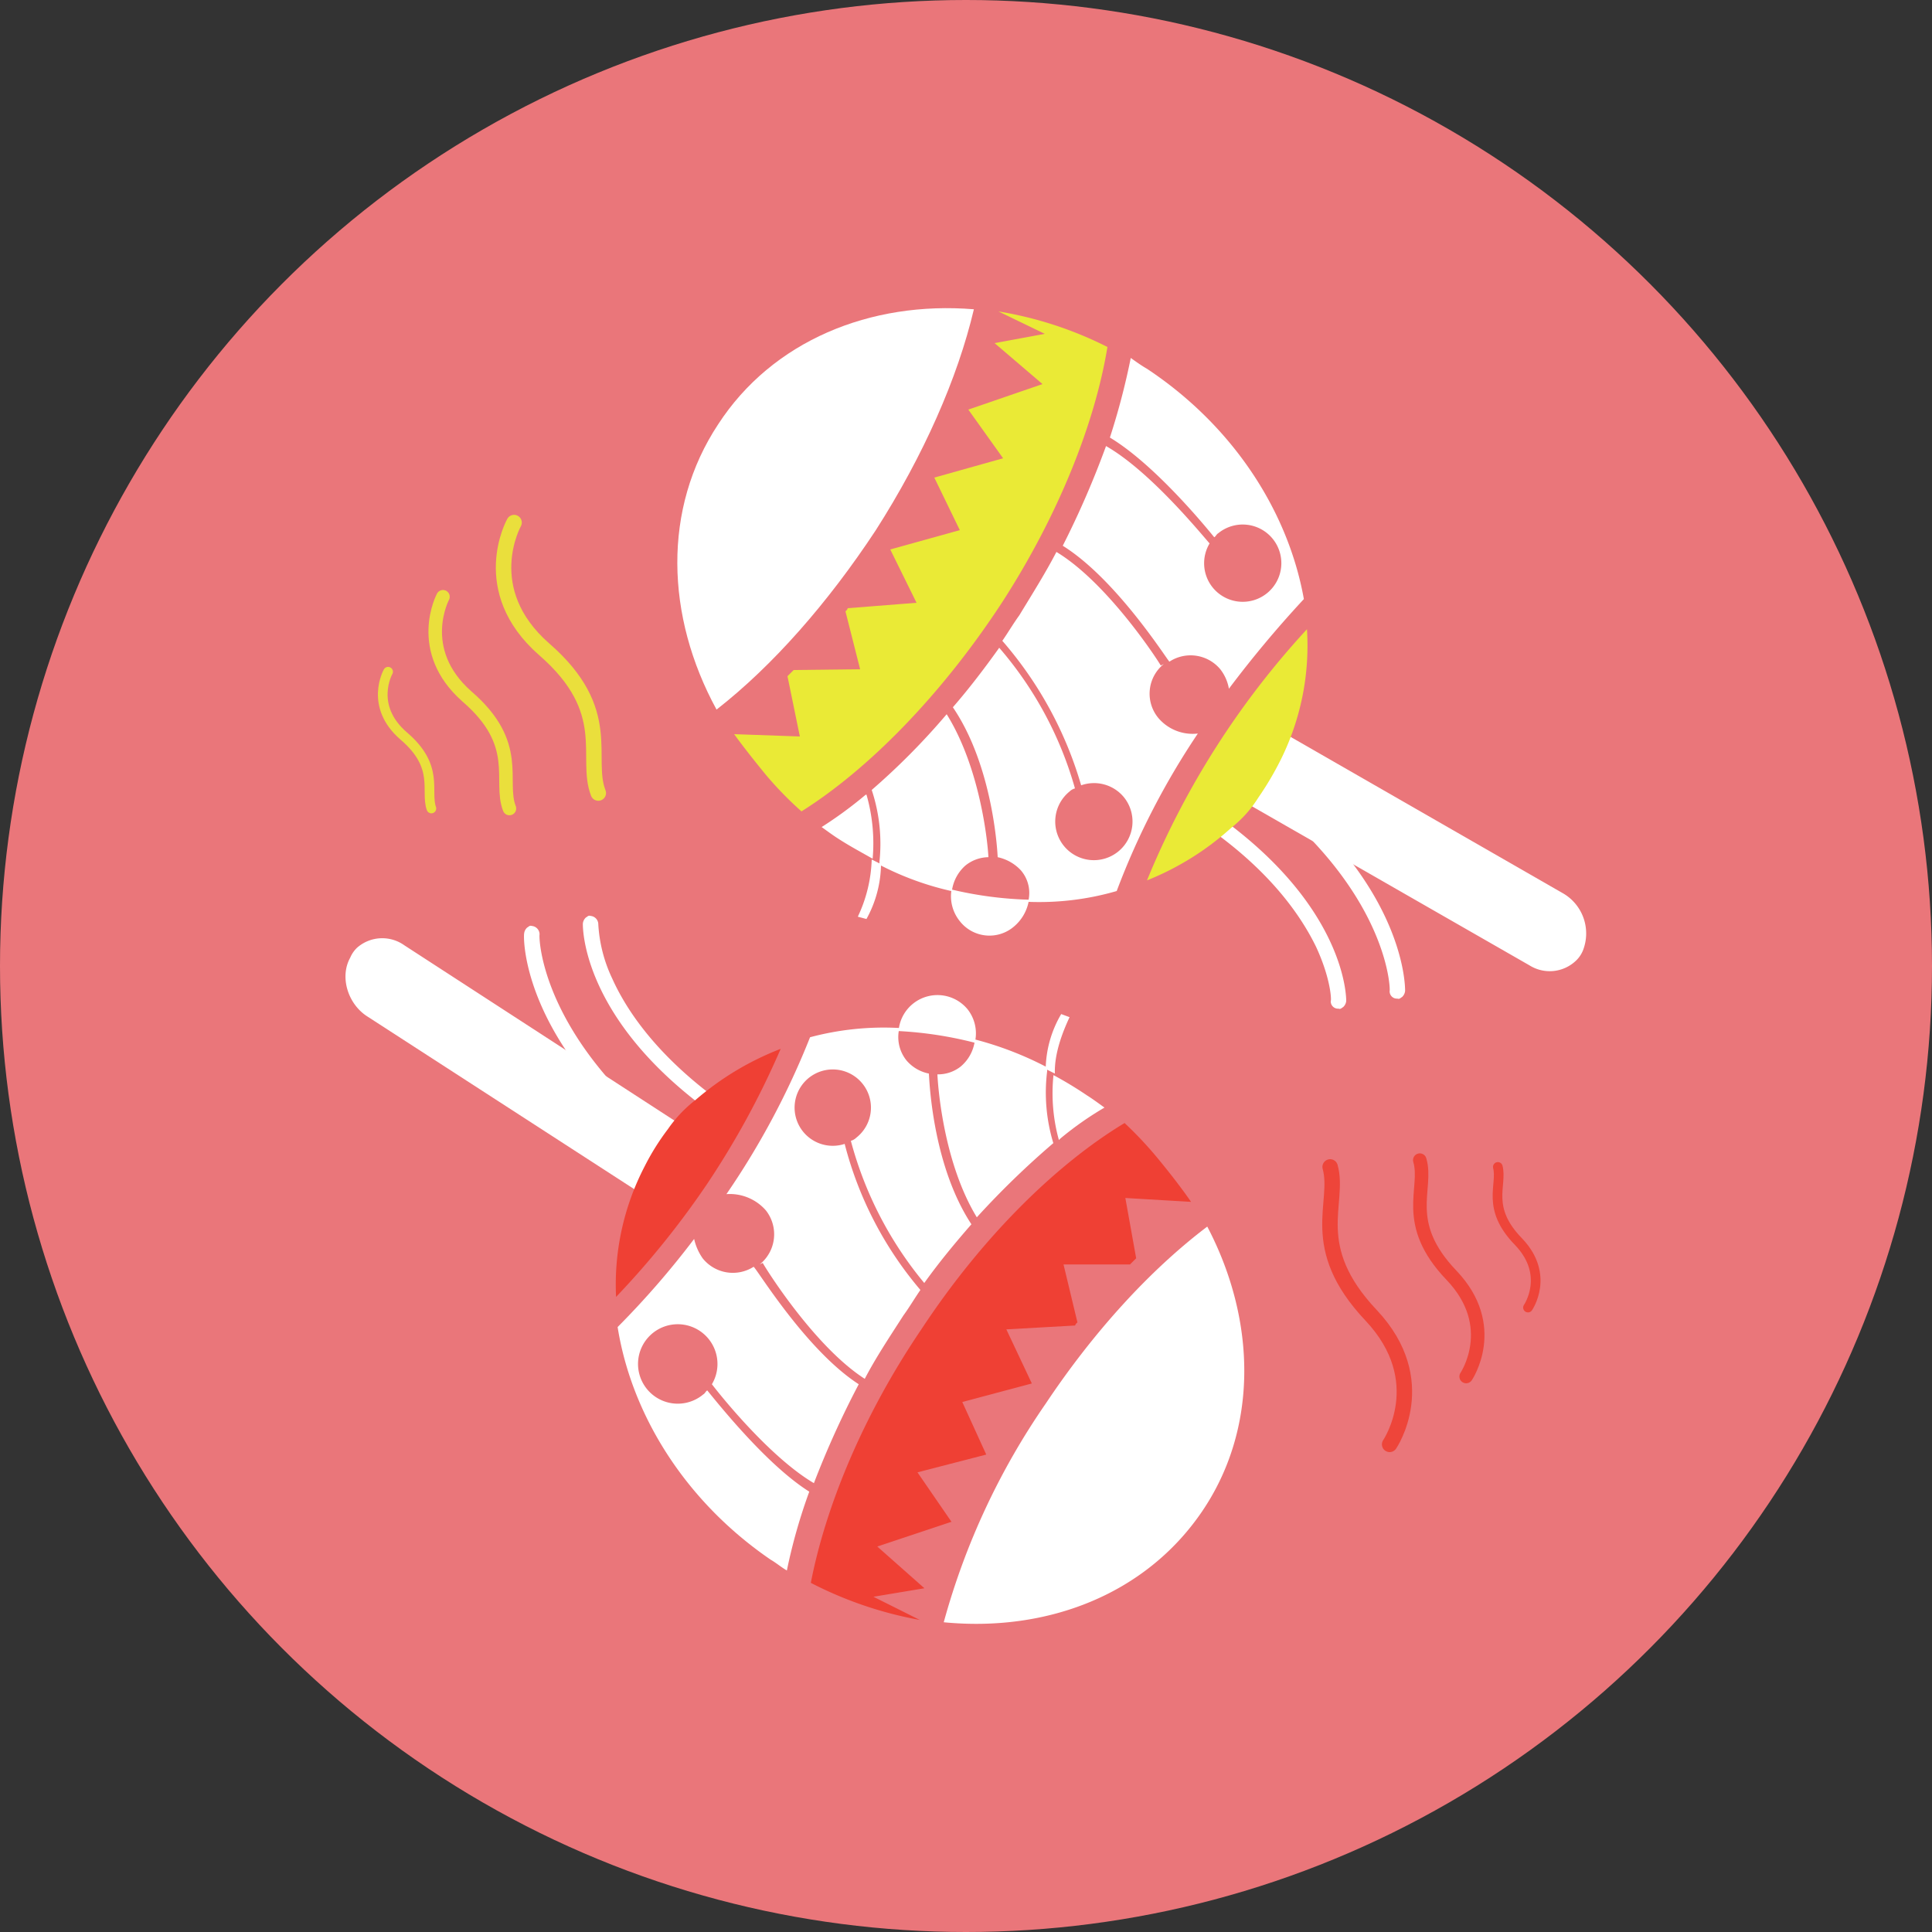 <svg xmlns="http://www.w3.org/2000/svg" viewBox="0 0 250 250"><rect x="0" y="0" width="250" height="250" fill="#333333" stroke="none"/><defs><style>.cls-1{fill:#ea767a;}.cls-2{fill:#fff;}.cls-3{fill:#eaea36;}.cls-10,.cls-4,.cls-5,.cls-6,.cls-8,.cls-9{fill:none;stroke-linecap:round;stroke-linejoin:round;opacity:0.9;isolation:isolate;}.cls-4,.cls-5,.cls-6{stroke:#eaea36;}.cls-4,.cls-8{stroke-width:2px;}.cls-5,.cls-9{stroke-width:1.75px;}.cls-10,.cls-6{stroke-width:1.25px;}.cls-7{fill:#ef4034;}.cls-10,.cls-8,.cls-9{stroke:#ef4034;}</style></defs><title>ic_logo_round</title><g id="Layer_2" data-name="Layer 2"><g id="Layer_1-2" data-name="Layer 1"><circle class="cls-1" cx="125" cy="125" r="125"/><path class="cls-2" d="M161.72,92.32l-4.8,9.1,41,23.5a4.92,4.92,0,0,0,6-.6,3.81,3.81,0,0,0,.9-1.3,6,6,0,0,0-2.7-7.5Z"/><path class="cls-3" d="M103.72,105a46,46,0,0,1-4.5-4.6C96.42,97,95,95,95,95l8.5.3-1.6-7.8.8-.8,8.6-.1-1.9-7.5a.78.78,0,0,0,.3-.4l8.9-.7-3.4-6.9h0l9-2.5-3.3-6.8,8.9-2.5-4.5-6.3,9.6-3.3-6.2-5.3,6.5-1.2-6-2.9a48.55,48.55,0,0,1,14.1,4.6c-1.6,9.8-6.3,21.7-13.6,33-7.9,12.1-17.4,21.7-26,27.1"/><path class="cls-2" d="M111.92,102.92a53.37,53.37,0,0,1-5.6,4.1c.7.5,1.5,1.1,2.3,1.6,1.4.9,2.9,1.7,4.3,2.5a22.76,22.76,0,0,0-.8-8.3A.35.35,0,0,0,111.92,102.92Z"/><path class="cls-2" d="M92.72,91.82c7.3-5.7,14.4-13.8,20.6-23.2,6.2-9.7,10.6-19.7,12.7-28.6-13.4-1.1-26.1,4.1-33.1,14.9-7.2,10.9-6.8,24.8-.2,36.9"/><path class="cls-2" d="M157.12,69.52c.2-.1.3-.4.5-.5a5,5,0,1,1-.7,7,5,5,0,0,1-.4-5.7c-1.4-1.6-7.8-9.4-13.4-12.6a117.24,117.24,0,0,1-5.6,12.9c6.9,4.3,13.4,14.6,13.8,15a5,5,0,0,1,6.6,1,5.65,5.65,0,0,1,1.1,2.5,145,145,0,0,1,9.7-11.6c-2-11.2-9-22.3-20.3-29.8-.7-.4-1.4-.9-2.1-1.4a92.72,92.72,0,0,1-2.7,10.3C149.12,59.92,155.42,67.42,157.12,69.52Z"/><path class="cls-2" d="M112.12,118.92A15,15,0,0,0,114,112a38.23,38.23,0,0,0,9.1,3.3,5.12,5.12,0,0,0,1.1,3.9,4.87,4.87,0,0,0,7,.7,5.64,5.64,0,0,0,1.9-3.2,36,36,0,0,0,11.4-1.4A98.92,98.92,0,0,1,155,94.92a5.83,5.83,0,0,1-5.1-2,4.93,4.93,0,0,1,.7-7l-.4.2c0-.1-6.7-10.6-13.5-14.7-1.4,2.7-3.1,5.4-4.8,8.2-.8,1.1-1.5,2.3-2.2,3.3a49.47,49.47,0,0,1,10.2,18.7,5,5,0,0,1,5.5,1.5,5,5,0,1,1-7-.7,1.61,1.61,0,0,1,.7-.4,47.57,47.57,0,0,0-9.8-18.2c-2,2.8-4,5.4-6,7.7,4.9,7.2,5.7,17.4,5.8,19.4a5.73,5.73,0,0,1,3,1.7,4.47,4.47,0,0,1,1,3.8,48.75,48.75,0,0,1-9.9-1.3,5.32,5.32,0,0,1,1.7-3.1,4.82,4.82,0,0,1,3-1.1c-.1-2.1-1.1-11.6-5.4-18.5a90,90,0,0,1-9.7,9.8,22.1,22.1,0,0,1,1,9.3v.2l-1-.5a18.58,18.58,0,0,1-1.8,7.4"/><path class="cls-2" d="M161.22,98.82a1,1,0,0,0-1.2,1.6c19.7,13.8,19.9,27.7,19.8,27.8a.94.94,0,0,0,1,1c.3.1.4-.1.6-.2a1.23,1.23,0,0,0,.4-.8C181.82,127.72,181.92,113.22,161.22,98.82Z"/><path class="cls-2" d="M156,105.62a1.08,1.08,0,0,0,.2,1.4c8.3,5.8,12.2,11.6,14.1,15.5,1.9,4.1,2,6.9,1.9,7a.94.94,0,0,0,1,1c.3.1.4-.1.6-.2a1.23,1.23,0,0,0,.4-.8c0-.4,0-12.2-16.8-24.1A.9.9,0,0,0,156,105.62Z"/><path class="cls-4" d="M77.42,102.62c-1.8-4.6,2.2-10.6-7-18.6-8.8-7.7-3.9-16.4-3.9-16.4"/><path class="cls-5" d="M65.92,104.62c-1.4-3.6,1.7-8.3-5.5-14.5-6.8-6-3.1-12.9-3.1-12.9"/><path class="cls-6" d="M55.82,104.62c-.8-2.3,1.1-5.4-3.6-9.4-4.5-3.9-2-8.3-2-8.3"/><path class="cls-3" d="M165.72,98.32a33.16,33.16,0,0,0,3.4-16.9,108.71,108.71,0,0,0-20.7,32.5,36.33,36.33,0,0,0,10.9-6.8,15.29,15.29,0,0,0,3.5-3.9A39.83,39.83,0,0,0,165.72,98.32Z"/><path class="cls-2" d="M86.62,156.82l5.3-8.8-39.6-25.7a4.93,4.93,0,0,0-6.1.3,3.81,3.81,0,0,0-.9,1.3c-1.4,2.5-.3,6,2.2,7.6Z"/><path class="cls-7" d="M145.52,145.32a48.65,48.65,0,0,1,4.4,4.7c2.8,3.4,4.2,5.5,4.2,5.5l-8.5-.5,1.4,7.8-.8.8h-8.6l1.8,7.5a.78.78,0,0,0-.3.4l-8.9.5,3.3,7h0l-9,2.4,3.1,6.8-8.9,2.3,4.4,6.4-9.6,3.2,6.1,5.4-6.6,1.1,6,3a50.08,50.08,0,0,1-14.1-4.8c1.9-9.8,6.7-21.6,14.3-32.8,7.9-12,17.5-21.4,26.3-26.7"/><path class="cls-2" d="M137.22,147.32a42.06,42.06,0,0,1,5.7-4c-.7-.5-1.5-1.1-2.3-1.6a49.2,49.2,0,0,0-4.3-2.6,22.71,22.71,0,0,0,.7,8.4Z"/><path class="cls-2" d="M156.22,158.72c-7.4,5.6-14.7,13.6-20.9,22.9a92.73,92.73,0,0,0-13.2,28.3c13.4,1.3,26.1-3.6,33.4-14.3s7.1-24.7.7-36.9"/><path class="cls-2" d="M91.52,179.92c-.2.1-.3.4-.5.5a5.14,5.14,0,1,1,1.1-1.3c1.3,1.7,7.6,9.5,13.2,12.8a118.63,118.63,0,0,1,5.8-12.8c-6.8-4.4-13.1-14.8-13.6-15.2a5,5,0,0,1-6.6-1.1,7.07,7.07,0,0,1-1.1-2.5,112.55,112.55,0,0,1-9.9,11.4c1.8,11.3,8.7,22.5,19.8,30.1.7.4,1.4,1,2.1,1.4a71.8,71.8,0,0,1,2.9-10.2C99.32,189.62,93.22,182,91.52,179.92Z"/><path class="cls-2" d="M137.32,131.22a14.43,14.43,0,0,0-2,6.8,43.83,43.83,0,0,0-9.1-3.5,5.05,5.05,0,0,0-1-3.9,5.05,5.05,0,0,0-8.9,2.4,36.93,36.93,0,0,0-11.5,1.2A102.75,102.75,0,0,1,94,154.52a6.2,6.2,0,0,1,5.1,2.1,5,5,0,0,1-.8,7l.4-.2c0,.1,6.5,10.7,13.2,15,1.4-2.7,3.2-5.4,5-8.2.8-1.1,1.5-2.3,2.2-3.3a47.36,47.36,0,0,1-9.8-18.9,4.94,4.94,0,1,1,1.5-.8,1.61,1.61,0,0,1-.7.4,48.2,48.2,0,0,0,9.5,18.4c2-2.8,4.1-5.3,6.1-7.6-4.8-7.3-5.4-17.5-5.5-19.5a5.12,5.12,0,0,1-2.9-1.7,4.83,4.83,0,0,1-1-3.8,49.87,49.87,0,0,1,9.8,1.5,5.24,5.24,0,0,1-1.8,3.1,4.72,4.72,0,0,1-3,1c.1,2.1.9,11.6,5.1,18.5a110.38,110.38,0,0,1,9.9-9.6,22.53,22.53,0,0,1-.8-9.3v-.2l1,.5c-.1-2.9,1.3-6,1.9-7.3"/><path class="cls-2" d="M87.92,150.62a1,1,0,1,0,1.2-1.6c-19.4-14.2-19.4-28-19.3-28.1a1.09,1.09,0,0,0-1-1.1c-.3-.1-.4.1-.6.2a1.23,1.23,0,0,0-.4.8C67.72,121.32,67.42,135.82,87.92,150.62Z"/><path class="cls-2" d="M93.22,143.82a1.08,1.08,0,0,0-.2-1.4c-8.2-6-12-11.8-13.8-15.8a18.83,18.83,0,0,1-1.8-7,1.09,1.09,0,0,0-1-1.1c-.3-.1-.4.1-.6.2a1.23,1.23,0,0,0-.4.8c0,.4-.2,12.2,16.4,24.3A.8.8,0,0,0,93.22,143.82Z"/><path class="cls-8" d="M172.12,151c1.3,4.7-3.1,10.3,5.3,19.2,8,8.5,2.4,16.7,2.4,16.7"/><path class="cls-9" d="M183.72,150.12c1.1,3.7-2.4,8.1,4.1,14.9,6.3,6.6,1.9,13.1,1.9,13.1"/><path class="cls-10" d="M193.82,151c.6,2.4-1.6,5.3,2.7,9.7,4.1,4.3,1.2,8.5,1.2,8.5"/><path class="cls-7" d="M83.42,150.92a33.19,33.19,0,0,0-3.7,16.9,112.29,112.29,0,0,0,11.7-14.5,109.17,109.17,0,0,0,9.6-17.6,37.47,37.47,0,0,0-11,6.6,16.94,16.94,0,0,0-3.6,3.8A31,31,0,0,0,83.42,150.92Z"/></g></g></svg>